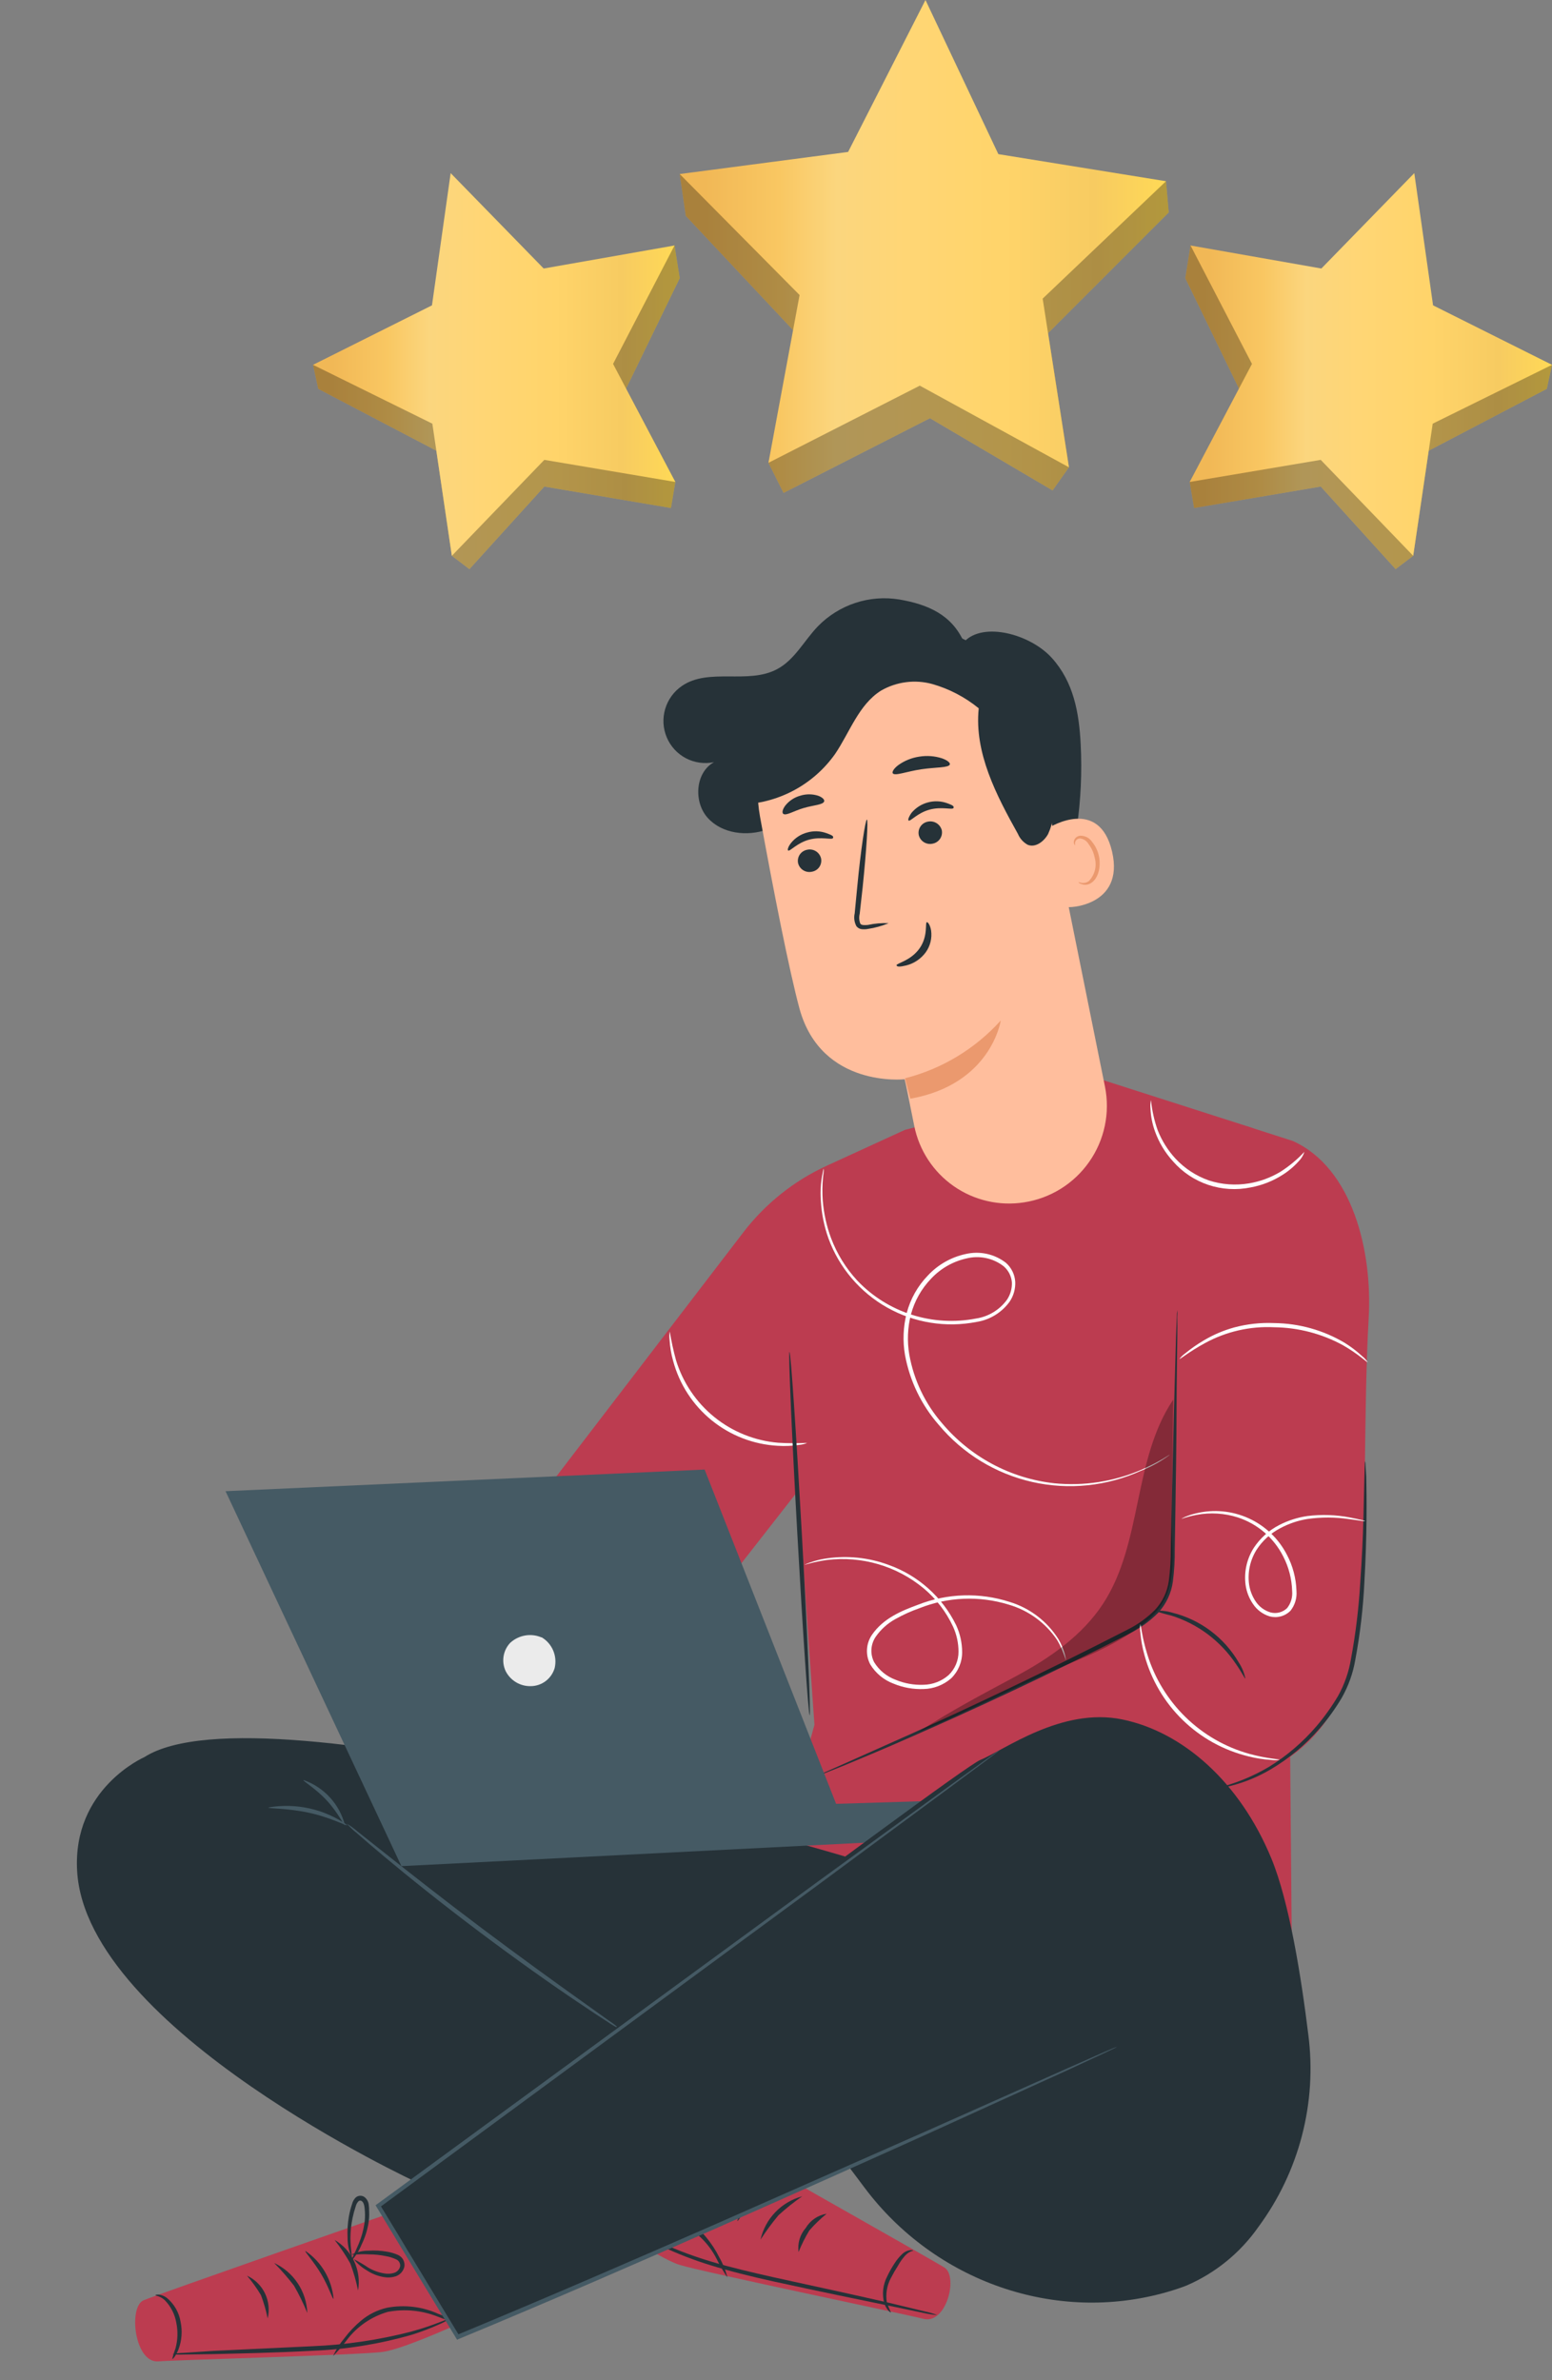 <svg width="180" height="276" viewBox="0 0 180 276" fill="none" xmlns="http://www.w3.org/2000/svg">
<rect x="0" y="0" width="180" height="276" fill="#808080" stroke="none"/>
<path d="M74.058 196.534L92.561 172.859L94.459 200.004L89.549 217.826L149.812 224.176L149.4 176.907L151.439 140.482C151.559 138.31 150.959 136.163 149.731 134.375C148.503 132.587 146.717 131.26 144.652 130.599L127.839 125.214L104.968 131.01L95.888 135.174C92.081 136.923 88.756 139.577 86.204 142.905L60.218 176.825" fill="#BC3C50"/>
<path d="M93.622 167.31C92.498 167.37 91.371 167.365 90.248 167.295C87.539 167.065 84.964 166.029 82.853 164.321C80.742 162.614 79.191 160.311 78.399 157.708C78.1 156.619 77.86 155.514 77.682 154.398C77.626 154.706 77.617 155.021 77.656 155.33C77.702 156.172 77.841 157.005 78.071 157.814C78.803 160.527 80.37 162.937 82.549 164.702C84.728 166.468 87.41 167.499 90.215 167.65C91.053 167.702 91.894 167.664 92.725 167.538C93.034 167.51 93.337 167.434 93.622 167.31Z" fill="white"/>
<path d="M93.904 198.893C93.762 198.903 93.121 189.472 92.473 177.842C91.824 166.211 91.421 156.774 91.564 156.765C91.706 156.756 92.346 166.177 92.995 177.817C93.644 189.456 94.047 198.884 93.904 198.893Z" fill="#263238"/>
<path d="M96.394 205.691L131.521 188.749C132.91 188.08 134.085 187.035 134.916 185.735C135.747 184.434 136.199 182.928 136.221 181.388L136.701 146.619C136.701 146.619 135.468 131.921 144.608 130.591L149.93 132.3C156.903 135.434 159.184 145.166 158.741 152.819C158.109 163.696 158.516 179.008 157.646 188.467C156.921 196.213 152.99 203.244 145.596 205.722L101.812 218.321L96.394 205.691Z" fill="#BC3C50"/>
<path d="M136.545 151.914C136.501 152.176 136.48 152.443 136.483 152.709C136.463 153.278 136.427 154.043 136.394 155.004C136.336 157.046 136.254 159.918 136.158 163.442C136.062 166.966 135.977 171.261 135.861 175.959C135.842 177.143 135.815 178.345 135.789 179.575C135.796 180.824 135.718 182.073 135.558 183.313C135.384 184.567 134.827 185.739 133.964 186.667C133.032 187.603 131.953 188.379 130.771 188.966C121.108 193.933 112.176 198.105 105.686 201.044L97.973 204.484L95.875 205.415C95.629 205.515 95.391 205.634 95.163 205.77C95.421 205.705 95.674 205.616 95.918 205.506L98.049 204.655C99.86 203.901 102.579 202.779 105.816 201.342C112.358 198.484 121.302 194.366 131.004 189.416C132.231 188.801 133.351 187.99 134.321 187.016C135.247 186.014 135.843 184.752 136.028 183.402C136.19 182.144 136.263 180.877 136.247 179.609C136.272 178.37 136.29 177.168 136.309 175.985C136.381 171.327 136.448 167.042 136.457 163.468C136.467 159.894 136.523 157.071 136.544 155.031C136.551 154.1 136.548 153.3 136.54 152.733C136.566 152.46 136.567 152.186 136.545 151.914Z" fill="#263238"/>
<path d="M158.316 169.413C158.289 169.567 158.276 169.724 158.28 169.881L158.243 171.225C158.209 172.465 158.174 174.135 158.124 176.168C158.074 178.202 157.953 180.734 157.762 183.484C157.591 186.461 157.232 189.424 156.687 192.357C156.438 193.865 155.931 195.32 155.187 196.657C154.456 197.888 153.623 199.056 152.697 200.149C151.118 201.998 149.261 203.59 147.193 204.867C145.262 206.015 143.168 206.859 140.984 207.369C141.142 207.379 141.301 207.368 141.456 207.338C141.903 207.278 142.345 207.189 142.78 207.072C144.391 206.659 145.937 206.019 147.37 205.172C149.5 203.916 151.413 202.322 153.032 200.452C153.992 199.346 154.852 198.157 155.602 196.899C156.386 195.524 156.922 194.022 157.187 192.463C157.741 189.508 158.092 186.519 158.238 183.517C158.398 180.713 158.469 178.268 158.488 176.181C158.506 174.094 158.484 172.4 158.458 171.229C158.424 170.691 158.396 170.246 158.374 169.884C158.38 169.725 158.36 169.566 158.316 169.413Z" fill="#263238"/>
<path d="M144.438 194.635C144.302 193.966 144.038 193.33 143.662 192.762C142.828 191.335 141.718 190.091 140.396 189.102C139.074 188.112 137.568 187.398 135.965 187C135.312 186.799 134.626 186.728 133.945 186.791C134.566 187.003 135.198 187.184 135.837 187.334C137.36 187.81 138.79 188.541 140.068 189.496C141.343 190.454 142.448 191.618 143.339 192.941C144.053 193.963 144.366 194.668 144.438 194.635Z" fill="#263238"/>
<path d="M135.676 168.688C135.599 168.716 135.526 168.756 135.46 168.805L134.834 169.191C134.024 169.659 133.188 170.079 132.329 170.448C129.162 171.802 125.708 172.335 122.288 171.996C117.205 171.435 112.539 168.941 109.254 165.028C107.295 162.771 105.984 160.024 105.459 157.076C105.194 155.527 105.259 153.937 105.651 152.412C106.068 150.853 106.874 149.426 107.994 148.263C109.096 147.088 110.525 146.272 112.094 145.923C112.837 145.738 113.61 145.724 114.357 145.881C115.104 146.039 115.805 146.365 116.407 146.834C116.955 147.305 117.297 147.973 117.359 148.696C117.388 149.416 117.185 150.128 116.78 150.725C116.355 151.305 115.819 151.795 115.204 152.167C114.589 152.539 113.908 152.785 113.198 152.892C110.712 153.372 108.148 153.221 105.741 152.451C103.334 151.681 101.161 150.317 99.422 148.485C98.101 147.057 97.07 145.385 96.383 143.563C95.87 142.181 95.548 140.734 95.427 139.263C95.359 138.333 95.369 137.399 95.457 136.47C95.495 136.179 95.526 135.935 95.543 135.748C95.545 135.664 95.54 135.581 95.527 135.498C95.219 136.721 95.11 137.985 95.203 139.241C95.287 140.737 95.585 142.211 96.09 143.62C97.336 147.012 99.746 149.845 102.89 151.616C106.034 153.386 109.709 153.979 113.26 153.287C114.02 153.169 114.75 152.901 115.407 152.499C116.065 152.097 116.637 151.569 117.091 150.946C117.553 150.265 117.783 149.453 117.746 148.632C117.692 147.789 117.309 147.003 116.68 146.443C116.024 145.929 115.259 145.57 114.444 145.393C113.629 145.216 112.783 145.225 111.97 145.419C110.303 145.782 108.784 146.647 107.618 147.898C106.436 149.115 105.589 150.618 105.158 152.259C104.752 153.845 104.684 155.498 104.959 157.11C105.51 160.121 106.863 162.923 108.876 165.22C111.663 168.558 115.47 170.883 119.713 171.842C123.956 172.801 128.402 172.339 132.371 170.529C133.548 170.063 134.66 169.444 135.676 168.688Z" fill="white"/>
<path d="M158.622 157.955C158.449 157.69 158.233 157.454 157.984 157.257C157.355 156.673 156.67 156.152 155.939 155.7C153.479 154.241 150.675 153.455 147.808 153.421C146.232 153.35 144.653 153.521 143.127 153.929C141.887 154.273 140.699 154.782 139.594 155.442C138.852 155.878 138.145 156.371 137.479 156.916C137.219 157.099 136.989 157.32 136.796 157.573C136.856 157.643 137.877 156.76 139.761 155.736C142.217 154.397 144.994 153.763 147.783 153.904C150.576 153.937 153.316 154.653 155.762 155.99C157.62 157.06 158.561 158.024 158.622 157.955Z" fill="white"/>
<path d="M151.283 133.564C150.457 134.45 149.523 135.227 148.502 135.878C147.386 136.548 146.154 137.002 144.872 137.218C143.311 137.481 141.712 137.366 140.209 136.881C138.732 136.363 137.404 135.496 136.337 134.353C135.455 133.398 134.757 132.289 134.276 131.08C133.871 129.943 133.607 128.759 133.489 127.556C133.419 127.88 133.399 128.214 133.43 128.544C133.471 129.453 133.649 130.35 133.958 131.204C134.417 132.479 135.121 133.65 136.031 134.652C137.127 135.911 138.538 136.856 140.121 137.389C141.704 137.923 143.401 138.027 145.041 137.69C146.372 137.448 147.644 136.946 148.783 136.213C149.551 135.723 150.239 135.119 150.826 134.422C151.029 134.166 151.184 133.875 151.283 133.564Z" fill="white"/>
<path d="M123.625 192.554C123.609 192.324 123.57 192.097 123.508 191.875C123.339 191.241 123.085 190.633 122.755 190.068C121.445 187.992 119.432 186.459 117.082 185.748C113.619 184.631 109.871 184.747 106.474 186.079C104.605 186.771 102.467 187.62 101.122 189.577C100.784 190.076 100.588 190.658 100.554 191.258C100.519 191.859 100.648 192.458 100.927 192.99C101.552 194.022 102.507 194.812 103.638 195.232C104.734 195.687 105.915 195.899 107.103 195.854C108.283 195.832 109.419 195.394 110.312 194.617C110.721 194.219 111.045 193.741 111.265 193.214C111.484 192.687 111.594 192.121 111.587 191.55C111.581 190.484 111.348 189.433 110.902 188.466C109.299 185.188 106.477 182.671 103.038 181.452C100.754 180.61 98.294 180.353 95.88 180.705C95.001 180.832 94.142 181.074 93.326 181.425C93.33 181.489 94.235 181.122 95.91 180.889C97.913 180.645 99.942 180.813 101.873 181.381C103.805 181.95 105.599 182.907 107.145 184.195C108.581 185.403 109.737 186.91 110.531 188.612C110.948 189.522 111.165 190.511 111.167 191.513C111.172 192.021 111.072 192.525 110.875 192.994C110.677 193.462 110.386 193.886 110.019 194.238C109.214 194.944 108.186 195.342 107.118 195.361C106.005 195.406 104.896 195.208 103.87 194.78C102.837 194.399 101.962 193.683 101.385 192.745C101.147 192.287 101.038 191.772 101.067 191.255C101.097 190.738 101.265 190.239 101.554 189.808C102.148 188.95 102.934 188.242 103.848 187.741C104.734 187.243 105.661 186.823 106.62 186.487C109.926 185.168 113.579 185.018 116.972 186.062C119.268 186.725 121.257 188.172 122.593 190.153C123.042 190.904 123.389 191.711 123.625 192.554Z" fill="white"/>
<path d="M148.393 204.062C148.387 203.969 147.01 203.95 144.883 203.367C142.105 202.59 139.568 201.129 137.504 199.115C135.44 197.102 133.915 194.6 133.067 191.839C132.405 189.725 132.337 188.324 132.245 188.34C132.2 188.664 132.205 188.993 132.259 189.316C132.336 190.203 132.496 191.08 132.738 191.936C133.519 194.792 135.047 197.385 137.166 199.446C139.284 201.507 141.916 202.962 144.79 203.661C145.651 203.88 146.531 204.017 147.418 204.071C147.741 204.115 148.07 204.112 148.393 204.062Z" fill="white"/>
<path d="M158.336 176.393C158.194 176.325 158.044 176.276 157.89 176.246C157.588 176.174 157.155 176.073 156.582 175.962C154.955 175.648 153.288 175.591 151.641 175.792C150.499 175.956 149.391 176.31 148.364 176.839C147.168 177.452 146.15 178.366 145.41 179.49C144.601 180.763 144.265 182.279 144.461 183.772C144.57 184.565 144.862 185.322 145.314 185.982C145.773 186.678 146.462 187.191 147.261 187.431C147.682 187.543 148.125 187.543 148.547 187.43C148.968 187.317 149.353 187.095 149.663 186.786C150.18 186.137 150.43 185.316 150.364 184.491C150.32 183.013 149.938 181.567 149.246 180.264C148.283 178.405 146.725 176.924 144.821 176.057C142.917 175.19 140.774 174.986 138.735 175.478C138.296 175.576 137.866 175.714 137.451 175.889C137.172 176.019 137.028 176.094 137.038 176.112C137.049 176.13 137.646 175.876 138.774 175.661C140.369 175.358 142.012 175.459 143.555 175.953C145.842 176.699 147.736 178.323 148.823 180.469C149.468 181.715 149.823 183.091 149.863 184.496C149.927 185.203 149.719 185.908 149.281 186.468C149.03 186.712 148.72 186.886 148.382 186.974C148.044 187.062 147.69 187.06 147.353 186.969C146.653 186.762 146.047 186.316 145.64 185.709C145.234 185.11 144.969 184.425 144.866 183.707C144.682 182.324 144.985 180.918 145.722 179.729C146.409 178.66 147.363 177.789 148.489 177.202C149.472 176.674 150.535 176.314 151.635 176.136C153.244 175.907 154.877 175.913 156.482 176.155C157.689 176.306 158.319 176.431 158.336 176.393Z" fill="white"/>
<g opacity="0.3">
<path d="M106.468 200.866C110.195 198.426 113.868 196.491 117.791 194.39C121.715 192.29 125.532 189.658 127.959 185.923C132.533 178.882 131.38 169.253 136.07 162.297C136.006 166.761 135.945 171.227 135.888 175.697C135.829 179.788 136.695 183.779 134.239 186.726C132.164 189.21 127.95 191.294 124.951 192.513C118.925 194.963 112.486 198.426 106.468 200.866Z" fill="black"/>
</g>
<path d="M47.421 255.872C47.421 255.872 17.839 266.206 16.656 266.731C14.848 267.492 15.605 274.114 18.416 273.814C19.754 273.678 41.573 273.079 44.335 272.727C47.097 272.374 55.21 268.537 55.21 268.537L47.421 255.872Z" fill="#BC3C50"/>
<path d="M35.641 268.205C35.199 267.12 34.685 266.065 34.104 265.049C33.394 264.12 32.624 263.238 31.799 262.41C32.91 262.926 33.855 263.739 34.533 264.76C35.211 265.78 35.594 266.969 35.64 268.196L35.641 268.205Z" fill="#263238"/>
<path d="M38.689 266.572C38.541 266.582 38.147 265.202 37.242 263.679C36.337 262.156 35.323 261.116 35.419 261.007C36.343 261.635 37.115 262.46 37.681 263.424C38.246 264.387 38.591 265.466 38.689 266.581L38.689 266.572Z" fill="#263238"/>
<path d="M41.527 265.596C41.312 264.525 41.009 263.473 40.623 262.452C40.088 261.5 39.48 260.591 38.804 259.733C39.803 260.313 40.598 261.186 41.085 262.234C41.571 263.282 41.726 264.455 41.527 265.596Z" fill="#263238"/>
<path d="M40.776 261.724C40.465 261.025 40.306 260.267 40.311 259.5C40.268 258.668 40.319 257.834 40.463 257.012C40.549 256.527 40.672 256.048 40.83 255.581C40.9 255.287 41.051 255.018 41.266 254.806C41.412 254.683 41.596 254.614 41.786 254.612C41.976 254.609 42.161 254.673 42.309 254.792C42.558 255.002 42.719 255.296 42.762 255.619C42.801 255.883 42.818 256.15 42.812 256.417C42.84 256.914 42.808 257.414 42.718 257.904C42.568 258.727 42.304 259.526 41.934 260.277C41.645 260.996 41.225 261.656 40.695 262.223C40.621 262.228 41.085 261.442 41.611 260.168C41.919 259.43 42.136 258.659 42.259 257.87C42.329 257.409 42.349 256.942 42.321 256.478C42.292 256.014 42.256 255.439 41.964 255.235C41.906 255.189 41.833 255.166 41.76 255.171C41.686 255.176 41.617 255.208 41.565 255.261C41.423 255.419 41.32 255.608 41.264 255.813C41.113 256.26 40.989 256.717 40.893 257.179C40.728 257.963 40.644 258.762 40.641 259.562C40.666 260.865 40.859 261.709 40.776 261.724Z" fill="#263238"/>
<path d="M40.803 261.426C41.4 261.129 42.059 260.977 42.725 260.982C43.444 260.933 44.167 260.972 44.876 261.097C45.313 261.166 45.739 261.291 46.144 261.467C46.398 261.576 46.61 261.765 46.747 262.006C46.884 262.246 46.94 262.525 46.904 262.8C46.852 263.065 46.73 263.311 46.552 263.514C46.374 263.716 46.146 263.869 45.89 263.955C45.454 264.096 44.991 264.127 44.541 264.046C43.818 263.931 43.13 263.66 42.523 263.252C41.952 262.922 41.449 262.486 41.041 261.968C41.617 262.256 42.174 262.581 42.708 262.943C43.291 263.289 43.936 263.52 44.607 263.623C44.98 263.691 45.364 263.665 45.726 263.548C45.897 263.493 46.05 263.393 46.17 263.259C46.291 263.126 46.374 262.963 46.411 262.787C46.429 262.616 46.39 262.443 46.3 262.297C46.211 262.15 46.075 262.037 45.915 261.975C45.56 261.809 45.184 261.69 44.798 261.623C44.123 261.478 43.433 261.406 42.742 261.408C41.559 261.338 40.827 261.508 40.803 261.426Z" fill="#263238"/>
<path d="M31.044 268.833C30.857 267.918 30.598 267.02 30.27 266.146C29.795 265.346 29.252 264.588 28.648 263.88C29.558 264.301 30.293 265.023 30.73 265.926C31.166 266.828 31.277 267.855 31.044 268.833Z" fill="#263238"/>
<path d="M52.12 268.875C51.77 269.127 51.391 269.337 50.991 269.5C49.925 269.983 48.83 270.399 47.712 270.746C43.992 271.811 40.157 272.429 36.291 272.587C31.781 272.831 27.705 272.9 24.751 272.976L21.258 273.024C20.83 273.046 20.401 273.031 19.975 272.981C20.395 272.887 20.825 272.837 21.255 272.832L24.737 272.601L36.258 272.057C40.088 271.9 43.892 271.34 47.606 270.386C50.451 269.619 52.076 268.776 52.12 268.875Z" fill="#263238"/>
<path d="M53.051 269.491C53.055 269.556 52.166 269.133 50.732 268.617C48.907 267.899 46.914 267.711 44.982 268.075C43.094 268.618 41.429 269.757 40.239 271.323C39.745 271.989 39.204 272.621 38.622 273.212C38.973 272.451 39.425 271.741 39.965 271.1C40.516 270.371 41.147 269.707 41.846 269.119C42.722 268.378 43.762 267.857 44.878 267.599C46.905 267.215 48.999 267.467 50.871 268.32C51.657 268.59 52.393 268.986 53.051 269.491Z" fill="#263238"/>
<path d="M78.826 245.495C78.826 245.495 108.488 262.257 109.553 262.948C111.16 264.002 109.748 269.644 107.025 268.87C105.74 268.5 81.414 263.442 78.781 262.615C76.148 261.788 68.873 256.644 68.873 256.644L78.826 245.495Z" fill="#BC3C50"/>
<path d="M88.205 259.701C88.475 258.503 89.069 257.4 89.922 256.515C90.774 255.629 91.852 254.994 93.038 254.679C92.073 255.348 91.154 256.081 90.286 256.873C89.534 257.772 88.839 258.716 88.205 259.701Z" fill="#263238"/>
<path d="M85.506 257.545C85.803 256.463 86.335 255.46 87.065 254.607C87.794 253.753 88.702 253.072 89.724 252.611C89.806 252.735 88.607 253.616 87.452 254.921C86.298 256.227 85.64 257.61 85.506 257.545Z" fill="#263238"/>
<path d="M82.833 256.06C82.764 254.893 83.137 253.742 83.878 252.835C84.482 251.848 85.431 251.12 86.539 250.794C85.722 251.523 84.961 252.312 84.26 253.153C83.709 254.083 83.231 255.055 82.833 256.06Z" fill="#263238"/>
<path d="M84.251 252.395C84.176 252.4 84.516 251.567 84.757 250.209C84.904 249.421 84.97 248.621 84.953 247.82C84.955 247.348 84.926 246.877 84.865 246.41C84.855 246.198 84.787 245.993 84.669 245.817C84.625 245.757 84.559 245.716 84.485 245.704C84.411 245.691 84.335 245.708 84.273 245.751C83.957 245.902 83.824 246.47 83.694 246.926C83.585 247.377 83.521 247.837 83.5 248.299C83.478 249.099 83.553 249.898 83.724 250.679C84.003 252.021 84.324 252.828 84.252 252.861C83.828 252.223 83.53 251.509 83.374 250.758C83.145 249.957 83.031 249.127 83.034 248.293C83.04 247.794 83.1 247.297 83.211 246.809C83.272 246.548 83.349 246.291 83.443 246.039C83.548 245.727 83.764 245.464 84.049 245.3C84.216 245.208 84.41 245.178 84.597 245.215C84.783 245.252 84.95 245.354 85.069 245.502C85.239 245.75 85.337 246.039 85.355 246.34C85.539 247.655 85.471 248.994 85.154 250.285C85.005 251.044 84.697 251.763 84.251 252.395Z" fill="#263238"/>
<path d="M84.344 252.079C84.348 252.153 83.625 251.867 82.461 251.657C81.781 251.542 81.091 251.494 80.401 251.517C80.007 251.516 79.614 251.568 79.232 251.669C79.063 251.704 78.91 251.792 78.794 251.92C78.679 252.048 78.607 252.21 78.59 252.381C78.593 252.565 78.646 252.745 78.742 252.902C78.838 253.058 78.975 253.187 79.137 253.273C79.468 253.452 79.837 253.548 80.213 253.553C80.892 253.574 81.57 253.459 82.206 253.216C82.794 252.949 83.4 252.726 84.02 252.546C83.525 252.998 82.948 253.352 82.322 253.589C81.652 253.897 80.924 254.057 80.189 254.056C79.731 254.063 79.28 253.953 78.878 253.736C78.641 253.611 78.442 253.424 78.302 253.195C78.162 252.965 78.086 252.703 78.082 252.434C78.098 252.156 78.203 251.891 78.382 251.678C78.562 251.464 78.805 251.315 79.076 251.253C79.504 251.147 79.944 251.099 80.385 251.109C81.107 251.109 81.826 251.195 82.526 251.365C83.18 251.459 83.802 251.704 84.344 252.079Z" fill="#263238"/>
<path d="M103.333 268.151C103.336 268.197 102.833 267.896 102.56 267.094C102.271 266.043 102.394 264.919 102.903 263.952C103.147 263.436 103.426 262.938 103.741 262.461C103.995 262.056 104.3 261.685 104.649 261.357C104.898 261.122 105.213 260.968 105.552 260.915C105.793 260.899 105.916 260.937 105.918 260.965C105.919 260.993 105.411 261.045 104.916 261.619C104.624 261.955 104.37 262.322 104.156 262.713C103.852 263.183 103.572 263.668 103.317 264.166C102.857 265.032 102.696 266.026 102.86 266.99C102.994 267.386 103.152 267.774 103.333 268.151Z" fill="#263238"/>
<path d="M92.618 261.138C92.549 260.639 92.588 260.131 92.733 259.647C92.877 259.164 93.124 258.717 93.457 258.337C93.716 257.904 94.067 257.532 94.485 257.248C94.902 256.965 95.376 256.776 95.874 256.695C95.151 257.284 94.479 257.933 93.866 258.635C93.381 259.433 92.963 260.271 92.618 261.138Z" fill="#263238"/>
<path d="M71.886 257.468C72.345 257.685 72.783 257.941 73.196 258.234C74.374 258.941 75.591 259.581 76.843 260.151C78.693 260.98 80.597 261.686 82.543 262.264C84.755 262.922 87.261 263.515 89.82 264.086C95.042 265.22 99.765 266.257 103.173 267.04L107.234 268.02C107.734 268.118 108.224 268.259 108.699 268.442C108.191 268.407 107.687 268.332 107.191 268.218L103.12 267.368C99.689 266.671 94.96 265.689 89.738 264.555C87.132 263.978 84.653 263.365 82.439 262.679C80.468 262.076 78.545 261.331 76.685 260.449C75.435 259.846 74.231 259.152 73.084 258.371C72.66 258.104 72.26 257.802 71.886 257.468Z" fill="#263238"/>
<path d="M70.856 257.871C71.602 257.482 72.402 257.209 73.229 257.062C75.231 256.55 77.339 256.669 79.266 257.4C80.312 257.863 81.229 258.573 81.939 259.47C82.522 260.176 83.022 260.947 83.429 261.767C83.846 262.492 84.161 263.271 84.363 264.084C83.899 263.397 83.482 262.68 83.115 261.937C82.231 260.182 80.8 258.765 79.037 257.899C77.198 257.213 75.2 257.06 73.272 257.458C71.801 257.678 70.88 257.944 70.856 257.871Z" fill="#263238"/>
<path d="M16.738 203.753C16.738 203.753 8.376 207.379 8.947 216.976C10.02 235.346 48.451 253.106 48.451 253.106L95.867 217L98.885 215.534C98.885 215.534 30.521 194.922 16.738 203.753Z" fill="#263238"/>
<path d="M71.846 235.247C71.375 235.025 70.923 234.763 70.497 234.464C69.655 233.925 68.445 233.132 66.96 232.125C63.984 230.13 59.942 227.276 55.566 223.989C51.19 220.702 47.336 217.603 44.592 215.304C43.22 214.159 42.12 213.21 41.364 212.544C40.957 212.222 40.581 211.865 40.238 211.476C40.682 211.746 41.102 212.054 41.494 212.396L44.816 215.028C47.621 217.249 51.509 220.308 55.875 223.587C60.241 226.865 64.249 229.758 67.156 231.833L70.607 234.298C71.045 234.581 71.459 234.898 71.846 235.247Z" fill="#455A64"/>
<path d="M31.116 209.588C34.327 209.03 37.623 209.766 40.281 211.634C40.207 211.778 38.37 210.743 35.793 210.192C33.217 209.642 31.126 209.745 31.116 209.588Z" fill="#455A64"/>
<path d="M35.187 206.398C36.363 206.808 37.419 207.503 38.261 208.42C39.103 209.338 39.705 210.45 40.014 211.659C39.866 211.669 39.236 210.213 37.891 208.767C36.546 207.322 35.112 206.534 35.187 206.398Z" fill="#455A64"/>
<path d="M18.029 266.138C18.026 266.083 18.612 265.922 19.334 266.442C20.191 267.142 20.762 268.13 20.943 269.223C21.174 270.293 21.088 271.409 20.697 272.435C20.391 273.21 20.023 273.588 19.974 273.554C20.071 273.134 20.198 272.721 20.354 272.318C20.619 271.342 20.651 270.319 20.447 269.33C20.274 268.344 19.808 267.434 19.109 266.718C18.546 266.206 18.025 266.223 18.029 266.138Z" fill="#263238"/>
<path d="M26.158 172.914L46.556 216.391L122.457 212.547L123.605 208.348L96.971 209.167L81.722 170.405L26.158 172.914Z" fill="#455A64"/>
<path d="M62.792 189.864C62.191 189.61 61.529 189.535 60.885 189.65C60.241 189.764 59.643 190.062 59.163 190.507C58.758 190.941 58.493 191.486 58.402 192.071C58.311 192.657 58.398 193.255 58.652 193.789C58.924 194.32 59.339 194.764 59.851 195.07C60.362 195.376 60.95 195.532 61.547 195.52C62.176 195.518 62.789 195.311 63.291 194.93C63.794 194.549 64.16 194.014 64.333 193.407C64.489 192.731 64.428 192.024 64.158 191.387C63.888 190.749 63.423 190.215 62.829 189.861" fill="#EBEBEB"/>
<path d="M43.881 255.791C43.881 255.791 110.898 205.224 113.687 204.08C116.475 202.936 123.126 197.936 130.152 199.379C137.178 200.822 143.779 206.615 147.442 215.476C149.541 220.539 150.925 229.32 151.737 235.929C152.762 243.827 150.681 251.829 145.934 258.248C143.84 261.235 140.958 263.581 137.611 265.023C136.895 265.303 136.149 265.548 135.383 265.767C122.349 269.522 108.377 264.493 100.275 253.681L98.493 251.31C98.493 251.31 53.82 271.182 53.094 270.998L43.881 255.791Z" fill="#263238"/>
<path d="M129.57 237.342C129.451 237.412 129.328 237.477 129.202 237.534L128.083 238.065L123.76 240.075L107.677 247.392C100.848 250.472 92.663 254.144 83.472 258.201C74.28 262.257 64.101 266.706 53.201 271.221L53.011 271.308L52.898 271.12L46.78 261.044L43.673 255.906L43.559 255.71L43.746 255.576L94.947 218.115L110.334 206.93L114.511 203.917L115.605 203.146C115.854 202.971 115.989 202.897 115.989 202.897L115.635 203.19L114.571 203.996L110.444 207.062L95.104 218.402L43.994 255.987L44.066 255.648C45.05 257.283 46.134 259.023 47.173 260.785L53.281 270.862L52.968 270.762C63.831 266.259 74.048 261.817 83.251 257.788L107.5 247.088L123.683 239.884L128.039 237.956L129.179 237.47L129.57 237.342Z" fill="#455A64"/>
<path d="M111.799 74.466C110.404 71.315 107.681 70.094 104.292 69.512C102.588 69.233 100.84 69.371 99.197 69.913C97.554 70.456 96.064 71.387 94.855 72.628C93.258 74.288 92.154 76.528 90.121 77.595C86.769 79.391 82.214 77.4 79.097 79.534C78.16 80.173 77.472 81.116 77.149 82.203C76.826 83.289 76.888 84.453 77.326 85.495C77.763 86.538 78.548 87.395 79.547 87.921C80.546 88.446 81.698 88.608 82.806 88.379C80.625 89.586 80.42 93.003 82.086 94.844C83.752 96.685 86.643 97.021 88.996 96.184C91.307 95.211 93.311 93.627 94.794 91.601C96.362 89.636 97.718 87.546 99.442 85.71C101.088 83.804 103.352 82.539 105.832 82.138C109.182 81.784 112.44 83.843 114.367 86.587C116.293 89.331 117.181 92.684 117.879 95.985C118.577 99.286 119.159 102.65 120.639 105.675C120.81 106.036 121.056 106.419 121.441 106.477C122.013 106.559 122.381 105.912 122.57 105.369C124.73 99.252 125.67 92.775 125.337 86.307C125.152 82.6 124.505 79.082 122.001 76.302C119.496 73.522 114.027 72.058 111.824 74.418" fill="#263238"/>
<path d="M120.665 88.91L128.155 126.009C128.456 127.507 128.449 129.053 128.134 130.551C127.819 132.049 127.204 133.469 126.324 134.724C125.445 135.979 124.321 137.043 123.02 137.851C121.719 138.659 120.268 139.194 118.757 139.424C115.896 139.868 112.978 139.193 110.61 137.541C108.241 135.888 106.602 133.384 106.032 130.547C105.478 127.791 105.005 125.429 104.922 125.146C104.922 125.146 95.302 126.21 92.737 117.005C91.528 112.551 89.687 103.177 88.142 94.676C87.356 90.277 88.252 85.734 90.653 81.951C93.054 78.167 96.784 75.419 101.103 74.252L102.019 74.014C111.799 71.943 118.945 79.099 120.665 88.91Z" fill="#FFBE9D"/>
<path d="M104.962 125.037C109.24 123.951 113.106 121.617 116.067 118.332C116.067 118.332 114.988 125.731 105.574 127.404L104.962 125.037Z" fill="#EB996E"/>
<path d="M92.564 100.096C92.651 100.441 92.87 100.736 93.173 100.92C93.477 101.103 93.84 101.159 94.186 101.076C94.357 101.045 94.52 100.98 94.665 100.885C94.811 100.79 94.936 100.666 95.033 100.521C95.129 100.377 95.196 100.214 95.229 100.043C95.261 99.872 95.26 99.697 95.223 99.527C95.138 99.181 94.92 98.883 94.616 98.698C94.312 98.513 93.947 98.455 93.6 98.538C93.429 98.57 93.266 98.636 93.121 98.733C92.975 98.829 92.85 98.953 92.754 99.099C92.657 99.244 92.59 99.407 92.558 99.579C92.525 99.75 92.527 99.926 92.564 100.096Z" fill="#263238"/>
<path d="M91.411 98.621C91.623 98.755 92.423 97.746 93.838 97.364C95.252 96.982 96.486 97.419 96.61 97.178C96.734 96.938 96.411 96.82 95.869 96.616C95.148 96.35 94.36 96.322 93.619 96.534C92.881 96.727 92.225 97.152 91.746 97.745C91.376 98.215 91.315 98.572 91.411 98.621Z" fill="#263238"/>
<path d="M106.559 96.836C106.644 97.182 106.862 97.48 107.166 97.665C107.47 97.85 107.835 97.908 108.182 97.825C108.353 97.792 108.515 97.725 108.661 97.628C108.806 97.532 108.931 97.407 109.028 97.263C109.125 97.118 109.193 96.955 109.227 96.784C109.261 96.613 109.261 96.437 109.227 96.266C109.136 95.924 108.916 95.63 108.615 95.446C108.313 95.262 107.951 95.202 107.605 95.277C107.433 95.309 107.27 95.376 107.124 95.472C106.978 95.568 106.852 95.692 106.755 95.838C106.658 95.983 106.59 96.146 106.556 96.317C106.523 96.489 106.524 96.665 106.559 96.836Z" fill="#263238"/>
<path d="M105.384 95.148C105.596 95.273 106.396 94.264 107.81 93.882C109.224 93.499 110.458 93.936 110.582 93.696C110.706 93.456 110.384 93.338 109.842 93.133C109.119 92.873 108.333 92.845 107.591 93.052C106.855 93.253 106.197 93.676 105.709 94.264C105.352 94.788 105.287 95.09 105.384 95.148Z" fill="#263238"/>
<path d="M103.067 107.048C102.255 107.012 101.441 107.082 100.646 107.256C100.265 107.282 99.903 107.306 99.778 107.1C99.637 106.74 99.612 106.344 99.707 105.968C99.817 105.029 99.928 103.978 100.048 102.908C100.495 98.573 100.713 95.055 100.544 95.039C100.375 95.022 99.829 98.525 99.42 102.857C99.319 103.926 99.214 104.939 99.126 105.914C99.011 106.415 99.081 106.939 99.321 107.392C99.407 107.504 99.518 107.594 99.644 107.657C99.771 107.719 99.911 107.752 100.052 107.753C100.267 107.768 100.482 107.754 100.693 107.71C101.509 107.589 102.306 107.366 103.067 107.048Z" fill="#263238"/>
<path d="M107.5 106.937C107.259 106.953 107.673 108.526 106.648 109.973C105.623 111.419 103.968 111.697 103.981 111.92C103.995 112.142 104.421 112.114 105.117 111.946C106.023 111.715 106.821 111.174 107.373 110.417C107.895 109.684 108.115 108.779 107.987 107.891C107.871 107.229 107.599 106.893 107.5 106.937Z" fill="#263238"/>
<path d="M103.538 89.665C103.773 90.02 105.139 89.456 106.858 89.202C108.577 88.948 110.031 89.045 110.163 88.638C110.216 88.45 109.882 88.157 109.246 87.931C108.405 87.662 107.511 87.595 106.636 87.735C105.756 87.862 104.918 88.197 104.192 88.714C103.652 89.12 103.444 89.505 103.538 89.665Z" fill="#263238"/>
<path d="M90.84 94.369C91.172 94.625 92.053 94.028 93.23 93.689C94.406 93.35 95.453 93.327 95.586 92.928C95.648 92.738 95.408 92.458 94.886 92.27C94.207 92.053 93.478 92.054 92.797 92.271C92.11 92.464 91.501 92.872 91.06 93.436C90.744 93.874 90.684 94.24 90.84 94.369Z" fill="#263238"/>
<path d="M121.657 95.987C121.799 95.875 127.504 92.392 128.981 98.763C130.457 105.135 123.756 105.333 123.707 105.15C123.659 104.967 121.657 95.987 121.657 95.987Z" fill="#FFBE9D"/>
<path d="M125.086 102.275C125.086 102.275 125.21 102.332 125.418 102.374C125.708 102.424 126.007 102.36 126.254 102.197C126.609 101.841 126.861 101.396 126.985 100.909C127.108 100.422 127.098 99.911 126.956 99.43C126.847 98.879 126.614 98.359 126.275 97.912C126.175 97.725 126.032 97.565 125.858 97.446C125.684 97.326 125.483 97.25 125.273 97.224C125.137 97.222 125.004 97.267 124.897 97.353C124.79 97.438 124.716 97.558 124.688 97.692C124.644 97.881 124.708 98.007 124.708 98.016C124.709 98.026 124.545 97.944 124.538 97.674C124.537 97.508 124.593 97.347 124.696 97.216C124.765 97.128 124.853 97.055 124.952 97.002C125.051 96.949 125.16 96.917 125.272 96.908C125.544 96.897 125.815 96.957 126.057 97.081C126.3 97.205 126.506 97.389 126.657 97.616C127.057 98.105 127.333 98.684 127.46 99.304C127.718 100.6 127.337 101.957 126.473 102.434C126.314 102.525 126.136 102.578 125.953 102.59C125.77 102.603 125.586 102.573 125.417 102.505C125.133 102.431 125.069 102.295 125.086 102.275Z" fill="#EB996E"/>
<path d="M85.734 93.283C87.915 93.255 90.06 92.709 91.993 91.69C93.927 90.672 95.593 89.21 96.856 87.424C98.557 84.911 99.592 81.709 102.175 80.085C103.067 79.57 104.051 79.237 105.071 79.105C106.091 78.972 107.126 79.044 108.117 79.315C110.089 79.876 111.925 80.835 113.512 82.132C112.98 87.3 115.562 92.221 118.061 96.702C118.286 97.235 118.683 97.677 119.189 97.956C120.085 98.332 121.078 97.578 121.554 96.719C122.207 95.288 122.43 93.7 122.198 92.148C121.956 88.592 121.013 85.123 119.425 81.94C117.814 78.749 115.301 76.105 112.199 74.337C108.231 72.257 103.604 71.804 99.295 73.073C95.012 74.377 91.241 76.995 88.515 80.555C87.178 82.142 86.252 84.035 85.822 86.063" fill="#263238"/>
<path d="M164.029 23.181L153.251 34.233L138.077 28.467L137.472 32.257L144.045 45.786L137.981 55.887L138.491 58.908L153.177 56.421L161.863 65.998L163.902 64.45L165.696 52.267L179.395 45.092L180 42.305L166.206 38.514L164.029 23.181Z" fill="url(#paint0_linear_115_4585)"/>
<g opacity="0.3">
<path d="M164.029 23.181L153.251 34.233L138.077 28.467L137.472 32.257L144.045 45.786L137.981 55.887L138.491 58.908L153.177 56.421L161.863 65.998L163.902 64.45L165.696 52.267L179.395 45.092L180 42.305L166.206 38.514L164.029 23.181Z" fill="black"/>
</g>
<path d="M164.029 20.074L153.251 31.136L138.077 28.466L145.202 42.198L137.981 55.886L153.177 53.324L163.902 64.45L166.164 49.127L180 42.304L166.206 35.407L164.029 20.074Z" fill="url(#paint1_linear_115_4585)"/>
<path d="M52.267 23.181L63.056 34.233L78.23 28.467L78.835 32.257L72.262 45.786L78.325 55.887L77.816 58.908L63.13 56.421L54.444 65.998L52.405 64.45L50.61 52.267L36.912 45.092L36.307 42.305L50.1 38.514L52.267 23.181Z" fill="url(#paint2_linear_115_4585)"/>
<g opacity="0.3">
<path d="M52.267 23.181L63.056 34.233L78.23 28.467L78.835 32.257L72.262 45.786L78.325 55.887L77.816 58.908L63.13 56.421L54.444 65.998L52.405 64.45L50.61 52.267L36.912 45.092L36.307 42.305L50.1 38.514L52.267 23.181Z" fill="black"/>
</g>
<path d="M52.267 20.074L63.055 31.136L78.23 28.466L71.104 42.198L78.325 55.886L63.13 53.324L52.405 64.45L50.143 49.127L36.307 42.304L50.1 35.407L52.267 20.074Z" fill="url(#paint3_linear_115_4585)"/>
<path d="M108.504 3.78L99.531 21.409L78.835 20.181L79.536 25.028L92.682 39.027L89.124 53.666L90.877 57.157L107.856 48.498L122.075 56.869L123.975 54.189L121.554 38.632L135.55 24.633L135.231 21.014L116.967 21.665L108.504 3.78Z" fill="url(#paint4_linear_115_4585)"/>
<g opacity="0.3">
<path d="M108.504 3.78L99.531 21.409L78.835 20.181L79.536 25.028L92.682 39.027L89.124 53.666L90.877 57.157L107.856 48.498L122.075 56.869L123.975 54.189L121.554 38.632L135.55 24.633L135.231 21.014L116.967 21.665L108.504 3.78Z" fill="black"/>
</g>
<path d="M107.336 0L98.363 17.618L78.835 20.181L92.735 34.211L89.125 53.666L106.678 44.718L123.976 54.189L120.928 34.627L135.231 21.014L115.788 17.874L107.336 0Z" fill="url(#paint5_linear_115_4585)"/>
<defs>
<linearGradient id="paint0_linear_115_4585" x1="180" y1="24.233" x2="139.731" y2="24.212" gradientUnits="userSpaceOnUse">
<stop stop-color="#FFD956"/>
<stop offset="0.155" stop-color="#F7CB61"/>
<stop offset="0.35" stop-color="#FFD46A"/>
<stop offset="0.565" stop-color="#FFD675"/>
<stop offset="0.715" stop-color="#FBD67E"/>
<stop offset="0.84" stop-color="#F9C762"/>
<stop offset="1" stop-color="#F1B856"/>
</linearGradient>
<linearGradient id="paint1_linear_115_4585" x1="180" y1="21.164" x2="140.213" y2="21.144" gradientUnits="userSpaceOnUse">
<stop stop-color="#FFD956"/>
<stop offset="0.155" stop-color="#F7CB61"/>
<stop offset="0.35" stop-color="#FFD46A"/>
<stop offset="0.565" stop-color="#FFD675"/>
<stop offset="0.715" stop-color="#FBD67E"/>
<stop offset="0.84" stop-color="#F9C762"/>
<stop offset="1" stop-color="#F1B856"/>
</linearGradient>
<linearGradient id="paint2_linear_115_4585" x1="78.835" y1="24.233" x2="38.566" y2="24.212" gradientUnits="userSpaceOnUse">
<stop stop-color="#FFD956"/>
<stop offset="0.155" stop-color="#F7CB61"/>
<stop offset="0.35" stop-color="#FFD46A"/>
<stop offset="0.565" stop-color="#FFD675"/>
<stop offset="0.715" stop-color="#FBD67E"/>
<stop offset="0.84" stop-color="#F9C762"/>
<stop offset="1" stop-color="#F1B856"/>
</linearGradient>
<linearGradient id="paint3_linear_115_4585" x1="78.325" y1="21.164" x2="38.538" y2="21.144" gradientUnits="userSpaceOnUse">
<stop stop-color="#FFD956"/>
<stop offset="0.155" stop-color="#F7CB61"/>
<stop offset="0.35" stop-color="#FFD46A"/>
<stop offset="0.565" stop-color="#FFD675"/>
<stop offset="0.715" stop-color="#FBD67E"/>
<stop offset="0.84" stop-color="#F9C762"/>
<stop offset="1" stop-color="#F1B856"/>
</linearGradient>
<linearGradient id="paint4_linear_115_4585" x1="135.55" y1="5.091" x2="81.847" y2="5.06" gradientUnits="userSpaceOnUse">
<stop stop-color="#FFD956"/>
<stop offset="0.155" stop-color="#F7CB61"/>
<stop offset="0.35" stop-color="#FFD46A"/>
<stop offset="0.565" stop-color="#FFD675"/>
<stop offset="0.715" stop-color="#FBD67E"/>
<stop offset="0.84" stop-color="#F9C762"/>
<stop offset="1" stop-color="#F1B856"/>
</linearGradient>
<linearGradient id="paint5_linear_115_4585" x1="135.231" y1="1.331" x2="81.831" y2="1.301" gradientUnits="userSpaceOnUse">
<stop stop-color="#FFD956"/>
<stop offset="0.155" stop-color="#F7CB61"/>
<stop offset="0.35" stop-color="#FFD46A"/>
<stop offset="0.565" stop-color="#FFD675"/>
<stop offset="0.715" stop-color="#FBD67E"/>
<stop offset="0.84" stop-color="#F9C762"/>
<stop offset="1" stop-color="#F1B856"/>
</linearGradient>
</defs>
</svg>

